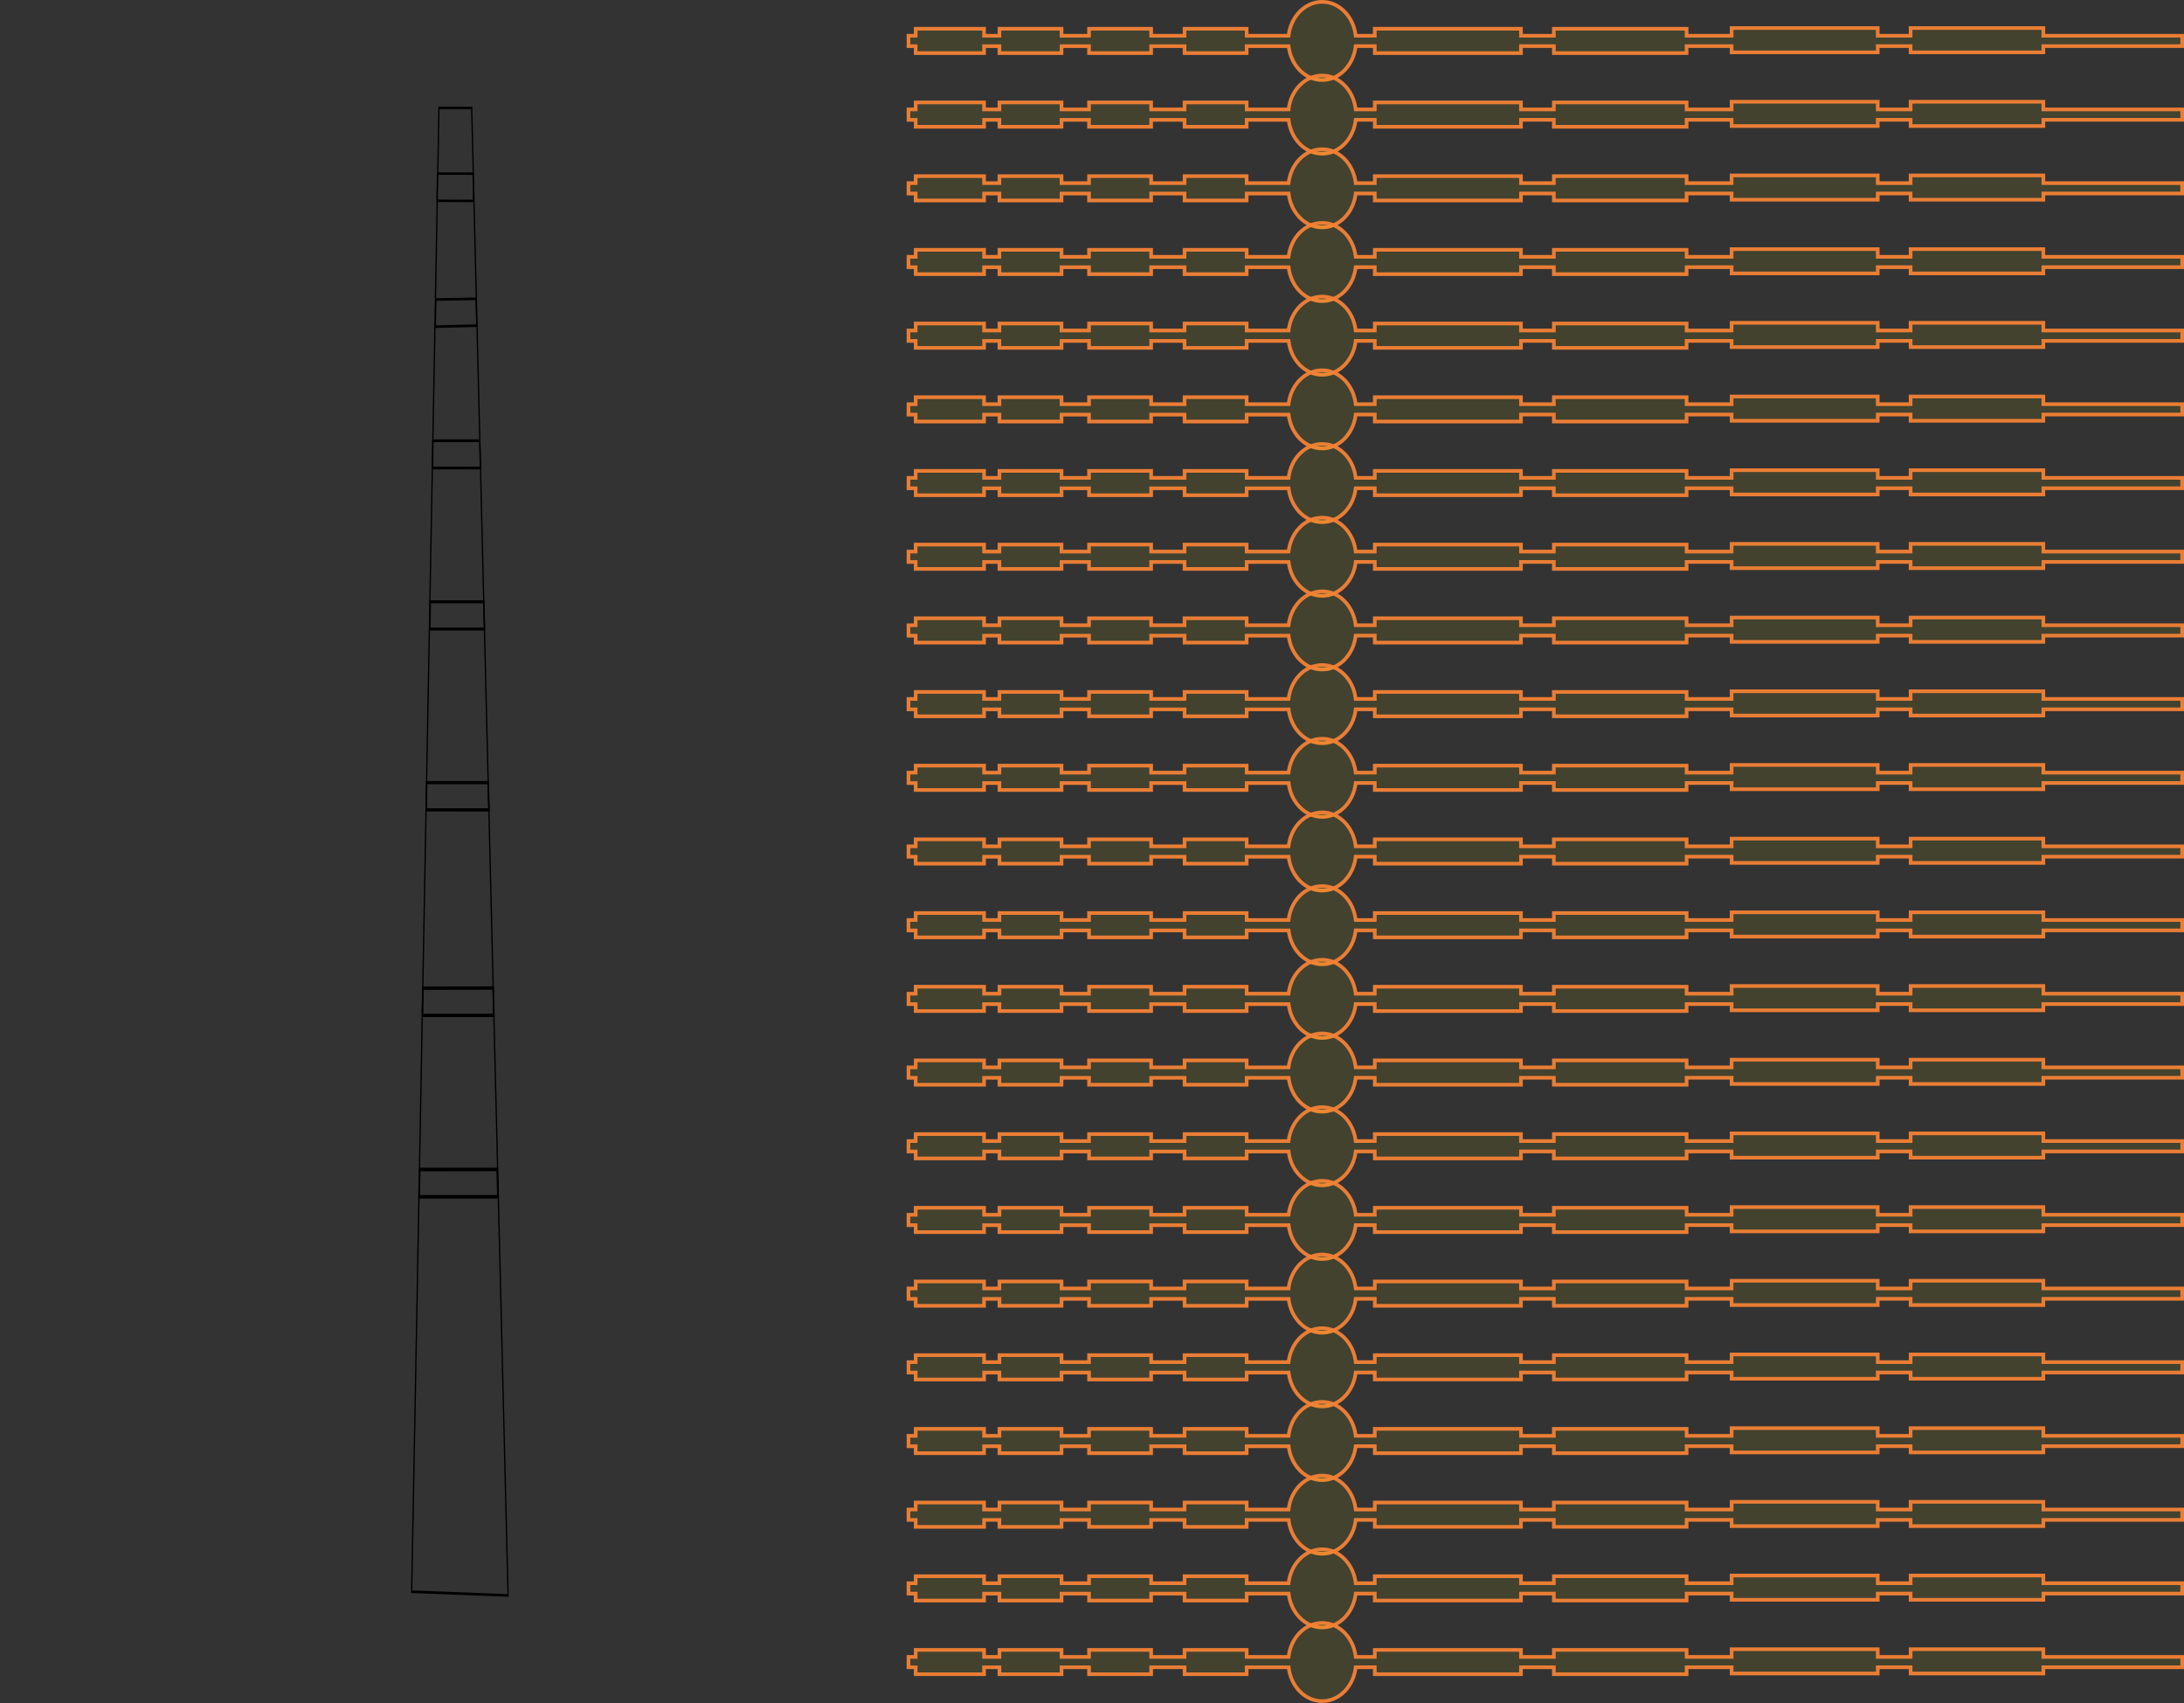 <?xml version="1.0" encoding="UTF-8" standalone="no"?>
<!-- Created with Inkscape (http://www.inkscape.org/) -->

<svg
   xmlns:dc="http://purl.org/dc/elements/1.1/"
   xmlns:cc="http://creativecommons.org/ns#"
   xmlns:rdf="http://www.w3.org/1999/02/22-rdf-syntax-ns#"
   xmlns:svg="http://www.w3.org/2000/svg"
   xmlns="http://www.w3.org/2000/svg"
   xmlns:sodipodi="http://sodipodi.sourceforge.net/DTD/sodipodi-0.dtd"
   xmlns:inkscape="http://www.inkscape.org/namespaces/inkscape"
   width="686.262"
   height="535.003"
   id="svg2"
   version="1.1"
   inkscape:version="0.92.4 (unknown)"
   sodipodi:docname="AN-normal.svg"
   inkscape:export-filename="/home/jundurraga/pCloudDrive/Documents/Presentations/CIAP_2019/jaime/my_figures/AN-normal.png"
   inkscape:export-xdpi="600"
   inkscape:export-ydpi="600">
  <rect width="100%" height="100%" fill="#333333" stroke="none"/>
  <defs
     id="defs4" />
  <sodipodi:namedview
     id="base"
     pagecolor="#ffffff"
     bordercolor="#666666"
     borderopacity="1.0"
     inkscape:pageopacity="0.0"
     inkscape:pageshadow="2"
     inkscape:zoom="0.98994949"
     inkscape:cx="282.86617"
     inkscape:cy="225.24855"
     inkscape:document-units="px"
     inkscape:current-layer="layer1"
     showgrid="false"
     fit-margin-top="0"
     fit-margin-left="0"
     fit-margin-right="0"
     fit-margin-bottom="0"
     inkscape:window-width="1920"
     inkscape:window-height="983"
     inkscape:window-x="0"
     inkscape:window-y="27"
     inkscape:window-maximized="1" />
  <g
     inkscape:label="Layer 1"
     inkscape:groupmode="layer"
     id="layer1"
     transform="translate(79.495,-112.858)">
    <g
       id="g4212">
      <path
         inkscape:connector-curvature="0"
         id="rect2985"
         d="m 335.951,113.434 c -5.4,0 -9.864,4.638 -10.55,10.652 h -13.167 v -2.194 h -19.514 v 2.194 h -10.5 v -2.194 h -19.514 v 2.194 h -8.643 v -2.194 h -19.514 v 2.194 h -4.828 v -2.194 h -21.489 v 2.194 h -2.262 v 3.275 h 2.262 v 2.178 h 21.489 v -2.178 h 4.828 v 2.178 h 19.514 v -2.178 h 8.643 v 2.178 h 19.514 v -2.178 h 10.5 v 2.178 h 19.514 v -2.178 h 13.184 c 0.7,5.999 5.144,10.635 10.533,10.635 5.397,0 9.859,-4.642 10.55,-10.652 h 5.993 v 2.194 h 45.932 v -2.194 h 10.331 v 2.194 h 41.712 v -2.194 h 14.146 v 1.958 h 45.915 v -1.958 h 10.331 v 1.958 h 41.712 v -1.958 h 43.619 v -3.258 h -43.619 v -2.414 h -41.712 v 2.414 h -10.331 v -2.414 h -45.915 v 2.414 h -14.146 v -2.194 h -41.712 v 2.194 h -10.331 v -2.194 h -45.932 v 2.194 h -5.993 c -0.691,-6.01 -5.153,-10.652 -10.55,-10.652 z"
         style="fill:#ffff00;fill-opacity:0.078;stroke:#f28136;stroke-width:1.152;stroke-miterlimit:4;stroke-dasharray:none;stroke-opacity:0.954" />
      <path
         inkscape:connector-curvature="0"
         id="rect2985-3"
         d="m 335.951,136.584 c -5.4,0 -9.864,4.638 -10.55,10.652 h -13.167 v -2.194 h -19.514 v 2.194 h -10.5 v -2.194 h -19.514 v 2.194 h -8.643 v -2.194 h -19.514 v 2.194 h -4.828 v -2.194 h -21.489 v 2.194 h -2.262 v 3.275 h 2.262 v 2.178 h 21.489 v -2.178 h 4.828 v 2.178 h 19.514 v -2.178 h 8.643 v 2.178 h 19.514 v -2.178 h 10.5 v 2.178 h 19.514 v -2.178 h 13.184 c 0.7,5.999 5.144,10.635 10.533,10.635 5.397,0 9.859,-4.642 10.55,-10.652 h 5.993 v 2.194 h 45.932 v -2.194 h 10.331 v 2.194 h 41.712 v -2.194 h 14.146 v 1.958 h 45.915 v -1.958 h 10.331 v 1.958 h 41.712 v -1.958 h 43.619 v -3.258 h -43.619 v -2.414 h -41.712 v 2.414 h -10.331 v -2.414 h -45.915 v 2.414 h -14.146 v -2.194 h -41.712 v 2.194 h -10.331 v -2.194 h -45.932 v 2.194 h -5.993 c -0.691,-6.01 -5.153,-10.652 -10.55,-10.652 z"
         style="fill:#ffff00;fill-opacity:0.078;stroke:#f28136;stroke-width:1.152;stroke-miterlimit:4;stroke-dasharray:none;stroke-opacity:0.954" />
      <path
         inkscape:connector-curvature="0"
         id="rect2985-22"
         d="m 335.951,159.733 c -5.4,0 -9.864,4.638 -10.55,10.652 h -13.167 v -2.194 h -19.514 v 2.194 h -10.5 v -2.194 h -19.514 v 2.194 h -8.643 v -2.194 h -19.514 v 2.194 h -4.828 v -2.194 h -21.489 v 2.194 h -2.262 v 3.275 h 2.262 v 2.178 h 21.489 v -2.178 h 4.828 v 2.178 h 19.514 v -2.178 h 8.643 v 2.178 h 19.514 v -2.178 h 10.5 v 2.178 h 19.514 v -2.178 h 13.184 c 0.7,5.999 5.144,10.635 10.533,10.635 5.397,0 9.859,-4.642 10.55,-10.652 h 5.993 v 2.194 h 45.932 v -2.194 h 10.331 v 2.194 h 41.712 v -2.194 h 14.146 v 1.958 h 45.915 v -1.958 h 10.331 v 1.958 h 41.712 v -1.958 h 43.619 v -3.258 h -43.619 v -2.414 h -41.712 v 2.414 h -10.331 v -2.414 h -45.915 v 2.414 h -14.146 v -2.194 h -41.712 v 2.194 h -10.331 v -2.194 h -45.932 v 2.194 h -5.993 c -0.691,-6.01 -5.153,-10.652 -10.55,-10.652 z"
         style="fill:#ffff00;fill-opacity:0.078;stroke:#f28136;stroke-width:1.152;stroke-miterlimit:4;stroke-dasharray:none;stroke-opacity:0.954" />
      <path
         inkscape:connector-curvature="0"
         id="rect2985-5"
         d="m 335.951,182.883 c -5.4,0 -9.864,4.638 -10.55,10.652 h -13.167 v -2.194 h -19.514 v 2.194 h -10.5 v -2.194 h -19.514 v 2.194 h -8.643 v -2.194 h -19.514 v 2.194 h -4.828 v -2.194 h -21.489 v 2.194 h -2.262 v 3.275 h 2.262 v 2.178 h 21.489 v -2.178 h 4.828 v 2.178 h 19.514 v -2.178 h 8.643 v 2.178 h 19.514 v -2.178 h 10.5 v 2.178 h 19.514 v -2.178 h 13.184 c 0.7,5.999 5.144,10.635 10.533,10.635 5.397,0 9.859,-4.642 10.55,-10.652 h 5.993 v 2.194 h 45.932 v -2.194 h 10.331 v 2.194 h 41.712 v -2.194 h 14.146 v 1.958 h 45.915 v -1.958 h 10.331 v 1.958 h 41.712 v -1.958 h 43.619 v -3.258 h -43.619 v -2.414 h -41.712 v 2.414 h -10.331 v -2.414 h -45.915 v 2.414 h -14.146 v -2.194 h -41.712 v 2.194 h -10.331 v -2.194 h -45.932 v 2.194 h -5.993 c -0.691,-6.01 -5.153,-10.652 -10.55,-10.652 z"
         style="fill:#ffff00;fill-opacity:0.078;stroke:#f28136;stroke-width:1.152;stroke-miterlimit:4;stroke-dasharray:none;stroke-opacity:0.954" />
      <path
         inkscape:connector-curvature="0"
         id="rect2985-26"
         d="m 335.951,206.032 c -5.4,0 -9.864,4.638 -10.55,10.652 h -13.167 v -2.194 h -19.514 v 2.194 h -10.5 v -2.194 h -19.514 v 2.194 h -8.643 v -2.194 h -19.514 v 2.194 h -4.828 v -2.194 h -21.489 v 2.194 h -2.262 v 3.275 h 2.262 v 2.178 h 21.489 v -2.178 h 4.828 v 2.178 h 19.514 v -2.178 h 8.643 v 2.178 h 19.514 v -2.178 h 10.5 v 2.178 h 19.514 v -2.178 h 13.184 c 0.7,5.999 5.144,10.635 10.533,10.635 5.397,0 9.859,-4.642 10.55,-10.652 h 5.993 v 2.194 h 45.932 v -2.194 h 10.331 v 2.194 h 41.712 v -2.194 h 14.146 v 1.958 h 45.915 v -1.958 h 10.331 v 1.958 h 41.712 v -1.958 h 43.619 v -3.258 H 562.572 V 214.27 h -41.712 v 2.414 H 510.529 V 214.27 h -45.915 v 2.414 h -14.146 v -2.194 h -41.712 v 2.194 h -10.331 v -2.194 h -45.932 v 2.194 h -5.993 c -0.691,-6.01 -5.153,-10.652 -10.55,-10.652 z"
         style="fill:#ffff00;fill-opacity:0.078;stroke:#f28136;stroke-width:1.152;stroke-miterlimit:4;stroke-dasharray:none;stroke-opacity:0.954" />
      <path
         inkscape:connector-curvature="0"
         id="rect2985-8"
         d="m 335.951,229.182 c -5.4,0 -9.864,4.638 -10.55,10.652 h -13.167 v -2.194 h -19.514 v 2.194 h -10.5 v -2.194 h -19.514 v 2.194 h -8.643 v -2.194 h -19.514 v 2.194 h -4.828 v -2.194 h -21.489 v 2.194 h -2.262 v 3.275 h 2.262 v 2.178 h 21.489 v -2.178 h 4.828 v 2.178 h 19.514 v -2.178 h 8.643 v 2.178 h 19.514 v -2.178 h 10.5 v 2.178 h 19.514 v -2.178 h 13.184 c 0.7,5.999 5.144,10.635 10.533,10.635 5.397,0 9.859,-4.642 10.55,-10.652 h 5.993 v 2.194 h 45.932 v -2.194 h 10.331 v 2.194 h 41.712 v -2.194 h 14.146 v 1.958 h 45.915 v -1.958 h 10.331 v 1.958 h 41.712 v -1.958 h 43.619 v -3.258 h -43.619 v -2.414 h -41.712 v 2.414 h -10.331 v -2.414 h -45.915 v 2.414 h -14.146 v -2.194 h -41.712 v 2.194 h -10.331 v -2.194 h -45.932 v 2.194 h -5.993 c -0.691,-6.01 -5.153,-10.652 -10.55,-10.652 z"
         style="fill:#ffff00;fill-opacity:0.078;stroke:#f28136;stroke-width:1.152;stroke-miterlimit:4;stroke-dasharray:none;stroke-opacity:0.954" />
      <path
         inkscape:connector-curvature="0"
         id="rect2985-13"
         d="m 335.951,252.331 c -5.4,0 -9.864,4.638 -10.55,10.652 h -13.167 v -2.194 h -19.514 v 2.194 h -10.5 v -2.194 h -19.514 v 2.194 h -8.643 v -2.194 h -19.514 v 2.194 h -4.828 v -2.194 h -21.489 v 2.194 h -2.262 v 3.275 h 2.262 v 2.178 h 21.489 v -2.178 h 4.828 v 2.178 h 19.514 v -2.178 h 8.643 v 2.178 h 19.514 v -2.178 h 10.5 v 2.178 h 19.514 v -2.178 h 13.184 c 0.7,5.999 5.144,10.635 10.533,10.635 5.397,0 9.859,-4.642 10.55,-10.652 h 5.993 v 2.194 h 45.932 v -2.194 h 10.331 v 2.194 h 41.712 v -2.194 h 14.146 v 1.958 h 45.915 v -1.958 h 10.331 v 1.958 h 41.712 v -1.958 h 43.619 v -3.258 h -43.619 v -2.414 h -41.712 v 2.414 h -10.331 v -2.414 h -45.915 v 2.414 h -14.146 v -2.194 h -41.712 v 2.194 h -10.331 v -2.194 h -45.932 v 2.194 h -5.993 c -0.691,-6.01 -5.153,-10.652 -10.55,-10.652 z"
         style="fill:#ffff00;fill-opacity:0.078;stroke:#f28136;stroke-width:1.152;stroke-miterlimit:4;stroke-dasharray:none;stroke-opacity:0.954" />
      <path
         inkscape:connector-curvature="0"
         id="rect2985-4"
         d="m 335.951,275.481 c -5.4,0 -9.864,4.638 -10.55,10.652 h -13.167 v -2.194 h -19.514 v 2.194 h -10.5 v -2.194 h -19.514 v 2.194 h -8.643 v -2.194 h -19.514 v 2.194 h -4.828 v -2.194 h -21.489 v 2.194 h -2.262 v 3.275 h 2.262 v 2.178 h 21.489 v -2.178 h 4.828 v 2.178 h 19.514 v -2.178 h 8.643 v 2.178 h 19.514 v -2.178 h 10.5 v 2.178 h 19.514 v -2.178 h 13.184 c 0.7,5.999 5.144,10.635 10.533,10.635 5.397,0 9.859,-4.642 10.55,-10.652 h 5.993 v 2.194 h 45.932 v -2.194 h 10.331 v 2.194 h 41.712 v -2.194 h 14.146 v 1.958 h 45.915 v -1.958 h 10.331 v 1.958 h 41.712 v -1.958 h 43.619 v -3.258 h -43.619 v -2.414 h -41.712 v 2.414 h -10.331 v -2.414 h -45.915 v 2.414 h -14.146 v -2.194 h -41.712 v 2.194 h -10.331 v -2.194 h -45.932 v 2.194 h -5.993 c -0.691,-6.01 -5.153,-10.652 -10.55,-10.652 z"
         style="fill:#ffff00;fill-opacity:0.078;stroke:#f28136;stroke-width:1.152;stroke-miterlimit:4;stroke-dasharray:none;stroke-opacity:0.954" />
      <path
         inkscape:connector-curvature="0"
         id="rect2985-23"
         d="m 335.951,298.63 c -5.4,0 -9.864,4.638 -10.55,10.652 h -13.167 v -2.194 h -19.514 v 2.194 h -10.5 v -2.194 h -19.514 v 2.194 h -8.643 v -2.194 h -19.514 v 2.194 h -4.828 v -2.194 h -21.489 v 2.194 h -2.262 v 3.275 h 2.262 v 2.178 h 21.489 v -2.178 h 4.828 v 2.178 h 19.514 v -2.178 h 8.643 v 2.178 h 19.514 v -2.178 h 10.5 v 2.178 h 19.514 v -2.178 h 13.184 c 0.7,5.999 5.144,10.635 10.533,10.635 5.397,0 9.859,-4.642 10.55,-10.652 h 5.993 v 2.194 h 45.932 v -2.194 h 10.331 v 2.194 h 41.712 v -2.194 h 14.146 v 1.958 h 45.915 v -1.958 h 10.331 v 1.958 h 41.712 v -1.958 h 43.619 v -3.258 h -43.619 v -2.414 h -41.712 v 2.414 h -10.331 v -2.414 h -45.915 v 2.414 h -14.146 v -2.194 h -41.712 v 2.194 h -10.331 v -2.194 h -45.932 v 2.194 h -5.993 c -0.691,-6.01 -5.153,-10.652 -10.55,-10.652 z"
         style="fill:#ffff00;fill-opacity:0.078;stroke:#f28136;stroke-width:1.152;stroke-miterlimit:4;stroke-dasharray:none;stroke-opacity:0.954" />
      <path
         inkscape:connector-curvature="0"
         id="rect2985-7"
         d="m 335.951,321.78 c -5.4,0 -9.864,4.638 -10.55,10.652 h -13.167 v -2.194 h -19.514 v 2.194 h -10.5 v -2.194 h -19.514 v 2.194 h -8.643 v -2.194 h -19.514 v 2.194 h -4.828 v -2.194 h -21.489 v 2.194 h -2.262 v 3.275 h 2.262 v 2.178 h 21.489 v -2.178 h 4.828 v 2.178 h 19.514 v -2.178 h 8.643 v 2.178 h 19.514 v -2.178 h 10.5 v 2.178 h 19.514 v -2.178 h 13.184 c 0.7,5.999 5.144,10.635 10.533,10.635 5.397,0 9.859,-4.642 10.55,-10.652 h 5.993 v 2.194 h 45.932 v -2.194 h 10.331 v 2.194 h 41.712 v -2.194 h 14.146 v 1.958 h 45.915 v -1.958 h 10.331 v 1.958 h 41.712 v -1.958 h 43.619 v -3.258 h -43.619 v -2.414 h -41.712 v 2.414 h -10.331 v -2.414 h -45.915 v 2.414 h -14.146 v -2.194 h -41.712 v 2.194 h -10.331 v -2.194 h -45.932 v 2.194 h -5.993 c -0.691,-6.01 -5.153,-10.652 -10.55,-10.652 z"
         style="fill:#ffff00;fill-opacity:0.078;stroke:#f28136;stroke-width:1.152;stroke-miterlimit:4;stroke-dasharray:none;stroke-opacity:0.954" />
      <path
         inkscape:connector-curvature="0"
         id="rect2985-27"
         d="m 335.951,344.929 c -5.4,0 -9.864,4.638 -10.55,10.652 h -13.167 v -2.194 h -19.514 v 2.194 h -10.5 v -2.194 h -19.514 v 2.194 h -8.643 v -2.194 h -19.514 v 2.194 h -4.828 v -2.194 h -21.489 v 2.194 h -2.262 v 3.275 h 2.262 v 2.178 h 21.489 v -2.178 h 4.828 v 2.178 h 19.514 v -2.178 h 8.643 v 2.178 h 19.514 v -2.178 h 10.5 v 2.178 h 19.514 v -2.178 h 13.184 c 0.7,5.999 5.144,10.635 10.533,10.635 5.397,0 9.859,-4.642 10.55,-10.652 h 5.993 v 2.194 h 45.932 v -2.194 h 10.331 v 2.194 h 41.712 v -2.194 h 14.146 v 1.958 h 45.915 v -1.958 h 10.331 v 1.958 h 41.712 v -1.958 h 43.619 v -3.258 h -43.619 v -2.414 h -41.712 v 2.414 h -10.331 v -2.414 h -45.915 v 2.414 h -14.146 v -2.194 h -41.712 v 2.194 h -10.331 v -2.194 h -45.932 v 2.194 h -5.993 c -0.691,-6.01 -5.153,-10.652 -10.55,-10.652 z"
         style="fill:#ffff00;fill-opacity:0.078;stroke:#f28136;stroke-width:1.152;stroke-miterlimit:4;stroke-dasharray:none;stroke-opacity:0.954" />
      <path
         inkscape:connector-curvature="0"
         id="rect2985-3-4"
         d="m 335.951,368.079 c -5.4,0 -9.864,4.638 -10.55,10.652 h -13.167 v -2.194 h -19.514 v 2.194 H 282.221 v -2.194 h -19.514 v 2.194 h -8.643 v -2.194 H 234.55 v 2.194 h -4.828 v -2.194 h -21.489 v 2.194 h -2.262 v 3.275 h 2.262 v 2.178 h 21.489 v -2.178 h 4.828 v 2.178 h 19.514 v -2.178 h 8.643 v 2.178 h 19.514 v -2.178 h 10.5 v 2.178 h 19.514 v -2.178 h 13.184 c 0.7,5.999 5.144,10.635 10.533,10.635 5.397,0 9.859,-4.642 10.55,-10.652 h 5.993 v 2.194 h 45.932 v -2.194 h 10.331 v 2.194 h 41.712 v -2.194 h 14.146 v 1.958 h 45.915 v -1.958 h 10.331 v 1.958 h 41.712 v -1.958 h 43.619 v -3.258 h -43.619 v -2.414 h -41.712 v 2.414 h -10.331 v -2.414 h -45.915 v 2.414 h -14.146 v -2.194 h -41.712 v 2.194 h -10.331 v -2.194 h -45.932 v 2.194 h -5.993 c -0.691,-6.01 -5.153,-10.652 -10.55,-10.652 z"
         style="fill:#ffff00;fill-opacity:0.078;stroke:#f28136;stroke-width:1.152;stroke-miterlimit:4;stroke-dasharray:none;stroke-opacity:0.954" />
      <path
         inkscape:connector-curvature="0"
         id="rect2985-22-4"
         d="m 335.951,391.228 c -5.4,0 -9.864,4.638 -10.55,10.652 h -13.167 v -2.194 h -19.514 v 2.194 H 282.221 v -2.194 h -19.514 v 2.194 h -8.643 V 399.685 H 234.55 v 2.194 h -4.828 v -2.194 h -21.489 v 2.194 h -2.262 v 3.275 h 2.262 v 2.178 h 21.489 v -2.178 h 4.828 v 2.178 h 19.514 v -2.178 h 8.643 v 2.178 h 19.514 v -2.178 h 10.5 v 2.178 h 19.514 v -2.178 h 13.184 c 0.7,5.999 5.144,10.635 10.533,10.635 5.397,0 9.859,-4.642 10.55,-10.652 h 5.993 v 2.194 h 45.932 v -2.194 h 10.331 v 2.194 h 41.712 v -2.194 h 14.146 v 1.958 h 45.915 v -1.958 h 10.331 v 1.958 h 41.712 v -1.958 h 43.619 v -3.258 h -43.619 v -2.414 h -41.712 v 2.414 h -10.331 v -2.414 h -45.915 v 2.414 h -14.146 v -2.194 h -41.712 v 2.194 h -10.331 v -2.194 h -45.932 v 2.194 h -5.993 c -0.691,-6.01 -5.153,-10.652 -10.55,-10.652 z"
         style="fill:#ffff00;fill-opacity:0.078;stroke:#f28136;stroke-width:1.152;stroke-miterlimit:4;stroke-dasharray:none;stroke-opacity:0.954" />
      <path
         inkscape:connector-curvature="0"
         id="rect2985-5-1"
         d="m 335.951,414.378 c -5.4,0 -9.864,4.638 -10.55,10.652 h -13.167 v -2.194 h -19.514 v 2.194 H 282.221 v -2.194 h -19.514 v 2.194 h -8.643 v -2.194 H 234.55 v 2.194 h -4.828 v -2.194 h -21.489 v 2.194 h -2.262 v 3.275 h 2.262 v 2.178 h 21.489 v -2.178 h 4.828 v 2.178 h 19.514 v -2.178 h 8.643 v 2.178 h 19.514 v -2.178 h 10.5 v 2.178 h 19.514 v -2.178 h 13.184 c 0.7,5.999 5.144,10.635 10.533,10.635 5.397,0 9.859,-4.642 10.55,-10.652 h 5.993 v 2.194 h 45.932 v -2.194 h 10.331 v 2.194 h 41.712 v -2.194 h 14.146 v 1.958 h 45.915 v -1.958 h 10.331 v 1.958 h 41.712 v -1.958 h 43.619 v -3.258 h -43.619 v -2.414 h -41.712 v 2.414 h -10.331 v -2.414 h -45.915 v 2.414 h -14.146 v -2.194 h -41.712 v 2.194 h -10.331 v -2.194 h -45.932 v 2.194 h -5.993 c -0.691,-6.01 -5.153,-10.652 -10.55,-10.652 z"
         style="fill:#ffff00;fill-opacity:0.078;stroke:#f28136;stroke-width:1.152;stroke-miterlimit:4;stroke-dasharray:none;stroke-opacity:0.954" />
      <path
         inkscape:connector-curvature="0"
         id="rect2985-26-0"
         d="m 335.951,437.527 c -5.4,0 -9.864,4.638 -10.55,10.652 h -13.167 v -2.194 h -19.514 v 2.194 H 282.221 v -2.194 h -19.514 v 2.194 h -8.643 v -2.194 H 234.55 v 2.194 h -4.828 v -2.194 h -21.489 v 2.194 h -2.262 v 3.275 h 2.262 v 2.178 h 21.489 v -2.178 h 4.828 v 2.178 h 19.514 v -2.178 h 8.643 v 2.178 h 19.514 v -2.178 h 10.5 v 2.178 h 19.514 v -2.178 h 13.184 c 0.7,5.999 5.144,10.635 10.533,10.635 5.397,0 9.859,-4.642 10.55,-10.652 h 5.993 v 2.194 h 45.932 v -2.194 h 10.331 v 2.194 h 41.712 v -2.194 h 14.146 v 1.958 h 45.915 v -1.958 h 10.331 v 1.958 h 41.712 v -1.958 h 43.619 v -3.258 h -43.619 v -2.414 h -41.712 v 2.414 h -10.331 v -2.414 h -45.915 v 2.414 h -14.146 v -2.194 h -41.712 v 2.194 h -10.331 v -2.194 h -45.932 v 2.194 h -5.993 c -0.691,-6.01 -5.153,-10.652 -10.55,-10.652 z"
         style="fill:#ffff00;fill-opacity:0.078;stroke:#f28136;stroke-width:1.152;stroke-miterlimit:4;stroke-dasharray:none;stroke-opacity:0.954" />
      <path
         inkscape:connector-curvature="0"
         id="rect2985-8-5"
         d="m 335.951,460.677 c -5.4,0 -9.864,4.638 -10.55,10.652 h -13.167 v -2.194 h -19.514 v 2.194 H 282.221 v -2.194 h -19.514 v 2.194 h -8.643 v -2.194 H 234.55 v 2.194 h -4.828 v -2.194 h -21.489 v 2.194 h -2.262 v 3.275 h 2.262 v 2.178 h 21.489 v -2.178 h 4.828 v 2.178 h 19.514 v -2.178 h 8.643 v 2.178 h 19.514 v -2.178 h 10.5 v 2.178 h 19.514 v -2.178 h 13.184 c 0.7,5.999 5.144,10.635 10.533,10.635 5.397,0 9.859,-4.642 10.55,-10.652 h 5.993 v 2.194 h 45.932 v -2.194 h 10.331 v 2.194 h 41.712 v -2.194 h 14.146 v 1.958 h 45.915 v -1.958 h 10.331 v 1.958 h 41.712 v -1.958 h 43.619 v -3.258 h -43.619 v -2.414 h -41.712 v 2.414 h -10.331 v -2.414 h -45.915 v 2.414 h -14.146 v -2.194 h -41.712 v 2.194 h -10.331 v -2.194 h -45.932 v 2.194 h -5.993 c -0.691,-6.01 -5.153,-10.652 -10.55,-10.652 z"
         style="fill:#ffff00;fill-opacity:0.078;stroke:#f28136;stroke-width:1.152;stroke-miterlimit:4;stroke-dasharray:none;stroke-opacity:0.954" />
      <path
         inkscape:connector-curvature="0"
         id="rect2985-13-1"
         d="m 335.951,483.826 c -5.4,0 -9.864,4.638 -10.55,10.652 h -13.167 v -2.194 h -19.514 v 2.194 H 282.221 v -2.194 h -19.514 v 2.194 h -8.643 v -2.194 H 234.55 v 2.194 h -4.828 v -2.194 h -21.489 v 2.194 h -2.262 v 3.275 h 2.262 v 2.178 h 21.489 v -2.178 h 4.828 v 2.178 h 19.514 v -2.178 h 8.643 v 2.178 h 19.514 v -2.178 h 10.5 v 2.178 h 19.514 v -2.178 h 13.184 c 0.7,5.999 5.144,10.635 10.533,10.635 5.397,0 9.859,-4.642 10.55,-10.652 h 5.993 v 2.194 h 45.932 v -2.194 h 10.331 v 2.194 h 41.712 v -2.194 h 14.146 v 1.958 h 45.915 v -1.958 h 10.331 v 1.958 h 41.712 v -1.958 h 43.619 v -3.258 h -43.619 v -2.414 h -41.712 v 2.414 h -10.331 v -2.414 h -45.915 v 2.414 h -14.146 v -2.194 h -41.712 v 2.194 h -10.331 v -2.194 h -45.932 v 2.194 h -5.993 c -0.691,-6.01 -5.153,-10.652 -10.55,-10.652 z"
         style="fill:#ffff00;fill-opacity:0.078;stroke:#f28136;stroke-width:1.152;stroke-miterlimit:4;stroke-dasharray:none;stroke-opacity:0.954" />
      <path
         inkscape:connector-curvature="0"
         id="rect2985-4-9"
         d="m 335.951,506.976 c -5.4,0 -9.864,4.638 -10.55,10.652 h -13.167 v -2.194 h -19.514 v 2.194 H 282.221 v -2.194 h -19.514 v 2.194 h -8.643 v -2.194 H 234.55 v 2.194 h -4.828 v -2.194 h -21.489 v 2.194 h -2.262 v 3.275 h 2.262 v 2.178 h 21.489 v -2.178 h 4.828 v 2.178 h 19.514 v -2.178 h 8.643 v 2.178 h 19.514 v -2.178 h 10.5 v 2.178 h 19.514 v -2.178 h 13.184 c 0.7,5.999 5.144,10.635 10.533,10.635 5.397,0 9.859,-4.642 10.55,-10.652 h 5.993 v 2.194 h 45.932 v -2.194 h 10.331 v 2.194 h 41.712 v -2.194 h 14.146 v 1.958 h 45.915 v -1.958 h 10.331 v 1.958 h 41.712 v -1.958 h 43.619 v -3.258 h -43.619 v -2.414 h -41.712 v 2.414 h -10.331 v -2.414 h -45.915 v 2.414 h -14.146 v -2.194 h -41.712 v 2.194 h -10.331 v -2.194 h -45.932 v 2.194 h -5.993 c -0.691,-6.01 -5.153,-10.652 -10.55,-10.652 z"
         style="fill:#ffff00;fill-opacity:0.078;stroke:#f28136;stroke-width:1.152;stroke-miterlimit:4;stroke-dasharray:none;stroke-opacity:0.954" />
      <path
         inkscape:connector-curvature="0"
         id="rect2985-23-8"
         d="m 335.951,530.125 c -5.4,0 -9.864,4.638 -10.55,10.652 h -13.167 v -2.194 h -19.514 v 2.194 H 282.221 v -2.194 h -19.514 v 2.194 h -8.643 v -2.194 H 234.55 v 2.194 h -4.828 v -2.194 h -21.489 v 2.194 h -2.262 v 3.275 h 2.262 v 2.178 h 21.489 v -2.178 h 4.828 v 2.178 h 19.514 v -2.178 h 8.643 v 2.178 h 19.514 v -2.178 h 10.5 v 2.178 h 19.514 v -2.178 h 13.184 c 0.7,5.999 5.144,10.635 10.533,10.635 5.397,0 9.859,-4.642 10.55,-10.652 h 5.993 v 2.194 h 45.932 v -2.194 h 10.331 v 2.194 h 41.712 v -2.194 h 14.146 v 1.958 h 45.915 v -1.958 h 10.331 v 1.958 h 41.712 v -1.958 h 43.619 v -3.258 h -43.619 v -2.414 h -41.712 v 2.414 h -10.331 v -2.414 h -45.915 v 2.414 h -14.146 v -2.194 h -41.712 v 2.194 h -10.331 v -2.194 h -45.932 v 2.194 h -5.993 c -0.691,-6.01 -5.153,-10.652 -10.55,-10.652 z"
         style="fill:#ffff00;fill-opacity:0.078;stroke:#f28136;stroke-width:1.152;stroke-miterlimit:4;stroke-dasharray:none;stroke-opacity:0.954" />
      <path
         inkscape:connector-curvature="0"
         id="rect2985-7-6"
         d="m 335.951,553.275 c -5.4,0 -9.864,4.638 -10.55,10.652 h -13.167 v -2.194 h -19.514 v 2.194 H 282.221 v -2.194 h -19.514 v 2.194 h -8.643 v -2.194 H 234.55 v 2.194 h -4.828 v -2.194 h -21.489 v 2.194 h -2.262 v 3.275 h 2.262 v 2.178 h 21.489 v -2.178 h 4.828 v 2.178 h 19.514 v -2.178 h 8.643 v 2.178 h 19.514 v -2.178 h 10.5 v 2.178 h 19.514 v -2.178 h 13.184 c 0.7,5.999 5.144,10.635 10.533,10.635 5.397,0 9.859,-4.642 10.55,-10.652 h 5.993 v 2.194 h 45.932 v -2.194 h 10.331 v 2.194 h 41.712 v -2.194 h 14.146 v 1.958 h 45.915 v -1.958 h 10.331 v 1.958 h 41.712 v -1.958 h 43.619 v -3.258 h -43.619 v -2.414 h -41.712 v 2.414 h -10.331 v -2.414 h -45.915 v 2.414 h -14.146 v -2.194 h -41.712 v 2.194 h -10.331 v -2.194 h -45.932 v 2.194 h -5.993 c -0.691,-6.01 -5.153,-10.652 -10.55,-10.652 z"
         style="fill:#ffff00;fill-opacity:0.078;stroke:#f28136;stroke-width:1.152;stroke-miterlimit:4;stroke-dasharray:none;stroke-opacity:0.954" />
      <path
         inkscape:connector-curvature="0"
         id="rect2985-4-9-6"
         d="m 335.951,576.424 c -5.4,0 -9.864,4.638 -10.55,10.652 h -13.167 v -2.194 h -19.514 v 2.194 H 282.221 v -2.194 h -19.514 v 2.194 h -8.643 v -2.194 H 234.55 v 2.194 h -4.828 v -2.194 h -21.489 v 2.194 h -2.262 v 3.275 h 2.262 v 2.178 h 21.489 v -2.178 h 4.828 v 2.178 h 19.514 v -2.178 h 8.643 v 2.178 h 19.514 v -2.178 h 10.5 v 2.178 h 19.514 v -2.178 h 13.184 c 0.7,5.999 5.144,10.635 10.533,10.635 5.397,0 9.859,-4.642 10.55,-10.652 h 5.993 v 2.194 h 45.932 v -2.194 h 10.331 v 2.194 h 41.712 v -2.194 h 14.146 v 1.958 h 45.915 v -1.958 h 10.331 v 1.958 h 41.712 v -1.958 h 43.619 v -3.258 h -43.619 v -2.414 h -41.712 v 2.414 h -10.331 v -2.414 h -45.915 v 2.414 h -14.146 v -2.194 h -41.712 v 2.194 h -10.331 v -2.194 h -45.932 v 2.194 h -5.993 c -0.691,-6.01 -5.153,-10.652 -10.55,-10.652 z"
         style="fill:#ffff00;fill-opacity:0.078;stroke:#f28136;stroke-width:1.152;stroke-miterlimit:4;stroke-dasharray:none;stroke-opacity:0.954" />
      <path
         inkscape:connector-curvature="0"
         id="rect2985-23-8-5"
         d="m 335.951,599.574 c -5.4,0 -9.864,4.638 -10.55,10.652 h -13.167 v -2.194 h -19.514 v 2.194 H 282.221 v -2.194 h -19.514 v 2.194 h -8.643 v -2.194 H 234.55 v 2.194 h -4.828 v -2.194 h -21.489 v 2.194 h -2.262 v 3.275 h 2.262 v 2.178 h 21.489 v -2.178 h 4.828 v 2.178 h 19.514 v -2.178 h 8.643 v 2.178 h 19.514 v -2.178 h 10.5 v 2.178 h 19.514 v -2.178 h 13.184 c 0.7,5.999 5.144,10.635 10.533,10.635 5.397,0 9.859,-4.642 10.55,-10.652 h 5.993 v 2.194 h 45.932 v -2.194 h 10.331 v 2.194 h 41.712 v -2.194 h 14.146 v 1.958 h 45.915 v -1.958 h 10.331 v 1.958 h 41.712 v -1.958 h 43.619 v -3.258 h -43.619 v -2.414 h -41.712 v 2.414 h -10.331 v -2.414 h -45.915 v 2.414 h -14.146 v -2.194 h -41.712 v 2.194 h -10.331 v -2.194 h -45.932 v 2.194 h -5.993 c -0.691,-6.01 -5.153,-10.652 -10.55,-10.652 z"
         style="fill:#ffff00;fill-opacity:0.078;stroke:#f28136;stroke-width:1.152;stroke-miterlimit:4;stroke-dasharray:none;stroke-opacity:0.954" />
      <path
         inkscape:connector-curvature="0"
         id="rect2985-7-6-9"
         d="m 335.951,622.723 c -5.4,0 -9.864,4.638 -10.55,10.652 h -13.167 v -2.194 h -19.514 v 2.194 H 282.221 v -2.194 h -19.514 v 2.194 h -8.643 v -2.194 H 234.55 v 2.194 h -4.828 v -2.194 h -21.489 v 2.194 h -2.262 v 3.275 h 2.262 v 2.178 h 21.489 v -2.178 h 4.828 v 2.178 h 19.514 v -2.178 h 8.643 v 2.178 h 19.514 v -2.178 h 10.5 v 2.178 h 19.514 v -2.178 h 13.184 c 0.7,5.999 5.144,10.635 10.533,10.635 5.397,0 9.859,-4.642 10.55,-10.652 h 5.993 v 2.194 h 45.932 v -2.194 h 10.331 v 2.194 h 41.712 v -2.194 h 14.146 v 1.958 h 45.915 v -1.958 h 10.331 v 1.958 h 41.712 v -1.958 h 43.619 v -3.258 h -43.619 v -2.414 h -41.712 v 2.414 h -10.331 v -2.414 h -45.915 v 2.414 h -14.146 v -2.194 h -41.712 v 2.194 h -10.331 v -2.194 h -45.932 v 2.194 h -5.993 c -0.691,-6.01 -5.153,-10.652 -10.55,-10.652 z"
         style="fill:#ffff00;fill-opacity:0.078;stroke:#f28136;stroke-width:1.152;stroke-miterlimit:4;stroke-dasharray:none;stroke-opacity:0.954" />
    </g>
    <g
       id="g4743"
       transform="translate(0,-9.136)">
      <g
         transform="matrix(0.4,0,0,0.824,261.061,77.596)"
         id="g948">
        <path
           style="fill:none;fill-rule:evenodd;stroke:#000000;stroke-width:1px;stroke-linecap:butt;stroke-linejoin:miter;stroke-opacity:1"
           d="M -527.988,660.732 -506.559,95.018 h 25.714 l 28.571,567.143 z"
           id="path856"
           inkscape:connector-curvature="0" />
        <path
           style="fill:none;fill-rule:evenodd;stroke:#000000;stroke-width:0.982px;stroke-linecap:butt;stroke-linejoin:miter;stroke-opacity:1"
           d="m -509.006,168.069 31.515,-0.268 0.707,10.247 -32.634,0.372 z"
           id="path858"
           inkscape:connector-curvature="0"
           sodipodi:nodetypes="ccccc" />
        <path
           style="fill:none;fill-rule:evenodd;stroke:#000000;stroke-width:1.054px;stroke-linecap:butt;stroke-linejoin:miter;stroke-opacity:1"
           d="m -511.341,221.926 36.823,-1e-5 0.57,10.381 -37.646,0.015 z"
           id="path858-3"
           inkscape:connector-curvature="0"
           sodipodi:nodetypes="ccccc" />
        <path
           style="fill:none;fill-rule:evenodd;stroke:#000000;stroke-width:0.925px;stroke-linecap:butt;stroke-linejoin:miter;stroke-opacity:1"
           d="m -507.775,120.078 27.988,0.003 0.405,10.41 -28.759,-0.061 z"
           id="path858-7"
           inkscape:connector-curvature="0"
           sodipodi:nodetypes="ccccc" />
        <path
           style="fill:none;fill-rule:evenodd;stroke:#000000;stroke-width:1.126px;stroke-linecap:butt;stroke-linejoin:miter;stroke-opacity:1"
           d="m -513.39,283.315 42.002,-10e-6 0.651,10.381 -42.94,0.015 z"
           id="path858-3-5"
           inkscape:connector-curvature="0"
           sodipodi:nodetypes="ccccc" />
        <path
           style="fill:none;fill-rule:evenodd;stroke:#000000;stroke-width:1.207px;stroke-linecap:butt;stroke-linejoin:miter;stroke-opacity:1"
           d="m -516.249,352.258 48.268,-1e-5 0.748,10.381 -49.347,0.015 z"
           id="path858-3-5-3"
           inkscape:connector-curvature="0"
           sodipodi:nodetypes="ccccc" />
        <path
           style="fill:none;fill-rule:evenodd;stroke:#000000;stroke-width:1.287px;stroke-linecap:butt;stroke-linejoin:miter;stroke-opacity:1"
           d="m -519.173,430.623 55.213,-0.045 0.493,10.426 -56.082,0.015 z"
           id="path858-3-5-3-5"
           inkscape:connector-curvature="0"
           sodipodi:nodetypes="ccccc" />
        <path
           style="fill:none;fill-rule:evenodd;stroke:#000000;stroke-width:1.352px;stroke-linecap:butt;stroke-linejoin:miter;stroke-opacity:1"
           d="m -521.746,499.771 60.976,-0.045 0.544,10.426 -61.935,0.015 z"
           id="path858-3-5-3-5-3"
           inkscape:connector-curvature="0"
           sodipodi:nodetypes="ccccc" />
      </g>
    </g>
  </g>
</svg>
